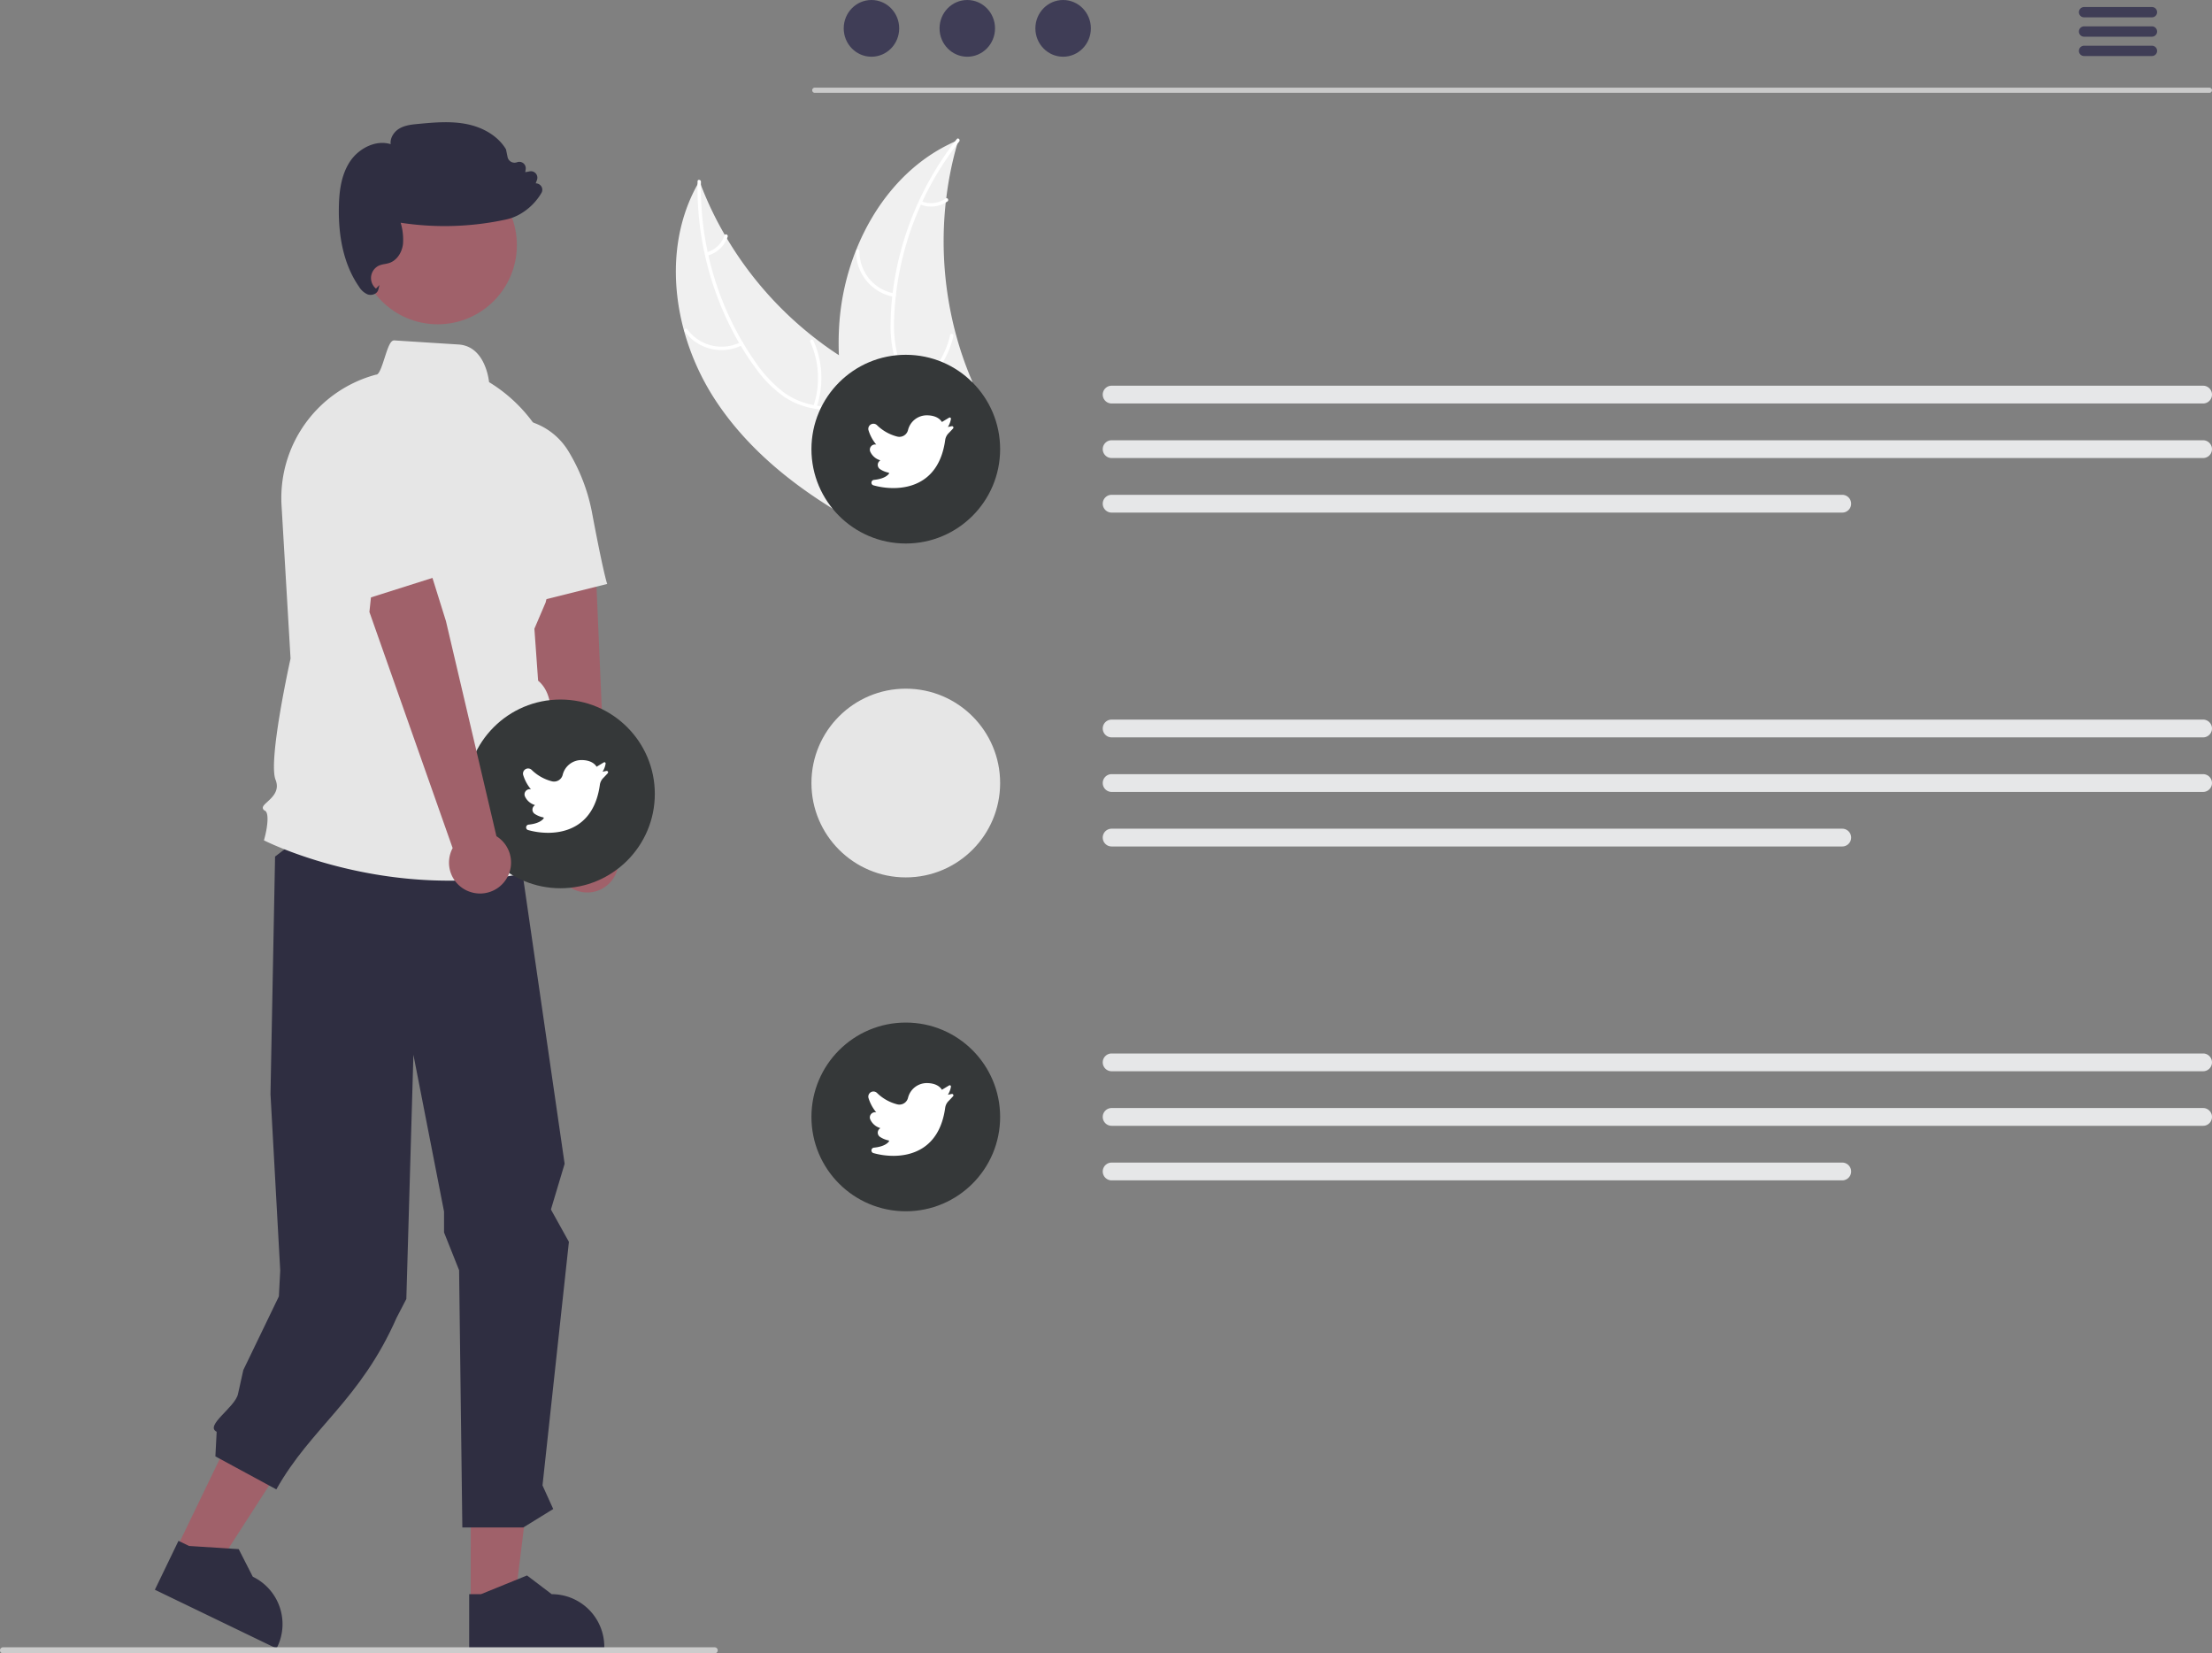 <svg xmlns="http://www.w3.org/2000/svg" data-name="Layer 1" width="871.178" height="651.082" viewBox="0 0 871.178 651.082" xmlns:xlink="http://www.w3.org/1999/xlink"><rect x="0" y="0" width="871.178" height="651.082" fill="#808080" stroke="none"/><polygon points="69.394 610.045 84.978 617.567 121.409 561.037 98.408 549.935 69.394 610.045" fill="#a0616a"/><path d="M225.408,750.496l47.922,23.132.293-.606a20.713,20.713,0,0,0-9.648-27.656l-.001-.001-5.548-10.867-19.538-1.243-4.183-2.019Z" transform="translate(-164.411 -124.459)" fill="#2f2e41"/><polygon points="185.394 631.117 202.698 631.116 210.93 564.37 185.39 564.371 185.394 631.117" fill="#a0616a"/><path d="M349.196,773.628l53.213-.002v-.673a20.713,20.713,0,0,0-20.712-20.712h-.001l-9.72-7.374-18.135,7.375-4.645 0Z" transform="translate(-164.411 -124.459)" fill="#2f2e41"/><path d="M366.955,446.019,386.784,582.761l-5.396,17.993,7.081,12.743-10.399,95.912,4.221,9.293-11.794,7.274h-23.999L345.224,624.66l-5.928-14.875v-8.198l-12.068-61.779L324.445,635.982l-3.853,7.432c-14.351,32.561-33.684,43.222-47.351,67.561l-24-13,.503-9.695c-4.821-2.441,7.239-9.576,8.398-14.854l2.099-9.451,14-29,.534-10.213-3.832-69.462,1.803-93.539,31.481-24.073Z" transform="translate(-164.411 -124.459)" fill="#2f2e41"/><path d="M433.829,254.781a96.901,96.901,0,0,0,12.51,27.53c12.48,18.87,30.34,33.3,49.97,44.85,1.36.81,2.74,1.6,4.12,2.38h13.77l.48-1.1v-.01l.56-1.27.07-.15.03.15.55,2.38h6.76c.56-.79,1.11-1.58,1.65-2.38.79-1.17,1.55-2.35,2.27-3.55a57.635,57.635,0,0,0,3.4-6.52c.12-.25.22-.5.32-.75l-.45-.49,1.87-8.18-3.76-.62,4.12-12.71c-.15-.47-.32-.94-.5-1.41-2.31-5.85-6.65-10.22-11.8-13.89-5.3-3.79-11.47-6.83-17.14-9.99-2.66-1.49-5.28-3.06-7.83-4.72v-.01q-4.89-3.165-9.49-6.77a1.426,1.426,0,0,1-.15-.11,1.069,1.069,0,0,1-.12-.1,140.902,140.902,0,0,1-34.31-38.93.01.01,0,0,1-.01-.01c-.3-.48-.58-.96-.86-1.45v-.01a136.256,136.256,0,0,1-9.41-19.65v-.01c-.2-.5-.38-1-.57-1.5q-.39.66-.75,1.32a.01.01,0,0,0-.01.01C429.419,214.461,428.499,235.361,433.829,254.781Z" transform="translate(-164.411 -124.459)" fill="#f0f0f0"/><path d="M439.12,197.111a121.365,121.365,0,0,0,2.87,27.54,118.54,118.54,0,0,0,3.36,12.24,121.346,121.346,0,0,0,10.13,22.6c.23.39.45.77.69,1.15v.01a102.346,102.346,0,0,0,5.75,8.66,47.722,47.722,0,0,0,11.4,11.46,30.089,30.089,0,0,0,11.98,4.63c.8.15,1.62.26,2.45.36,3.31.39,6.73.54,10.01,1.24a21.849,21.849,0,0,1,4.82,1.55c5.28,2.45,8.25,7.58,9.55,13.06.23.96.41,1.93.55,2.9,1.09,7.45-.11,15.19.51,22.65.07.79.16,1.59.27,2.38h.74l.48-1.1v-.01c-.05-.42-.09-.84-.13-1.27a96.292,96.292,0,0,1-.09-11.01c.04-1.65.07-3.31.05-4.97-.02-1.33-.07-2.66-.17-3.98v-.01c-.07-.82-.15-1.63-.26-2.44a31.587,31.587,0,0,0-1.82-7.25,18.152,18.152,0,0,0-10.32-10.68,26.992,26.992,0,0,0-4.47-1.25c-3.35-.64-6.81-.8-10.18-1.22-.36-.04-.72-.09-1.07-.15-.45-.07-.89-.15-1.33-.23a28.666,28.666,0,0,1-12.16-5.27,51.903,51.903,0,0,1-10.98-11.92c-1.64-2.35-3.2-4.75-4.65-7.22a.01.01,0,0,0-.01-.01c-.07-.12-.14-.23-.21-.35l-.01-.02a119.571,119.571,0,0,1-13.46-34.17c-.09-.44-.19-.88-.29-1.32a120.888,120.888,0,0,1-2.67-26.4v-.01c0-.42.01-.83.02-1.25.02-.86-1.31-1.05-1.33-.19-.01.42-.02.84-.01,1.26A.01.01,0,0,0,439.12,197.111Z" transform="translate(-164.411 -124.459)" fill="#fff"/><path d="M456.74,260.37a18.018,18.018,0,0,1-22.694-5.416c-.509-.699.554-1.523,1.064-.822a16.684,16.684,0,0,0,21.121,4.995c.769-.395,1.275.85.51,1.244Z" transform="translate(-164.411 -124.459)" fill="#fff"/><path d="M484.761,284.369a34.728,34.728,0,0,0-1.23-25.279c-.355-.79.889-1.299,1.244-.51A36.123,36.123,0,0,1,486.001,284.888c-.279.821-1.517.297-1.24-.519Z" transform="translate(-164.411 -124.459)" fill="#fff"/><path d="M442.733,223.814a10.199,10.199,0,0,0,7.022-6.659c.268-.824,1.506-.3,1.24.519a11.429,11.429,0,0,1-7.752,7.384.695.695,0,0,1-.877-.367.675.675,0,0,1,.367-.877Z" transform="translate(-164.411 -124.459)" fill="#fff"/><path d="M494.799,264.321v.01a131.246,131.246,0,0,0,2.67,21.24v.01c.08.48.19.95.29,1.42a184.496,184.496,0,0,0,10.11,31.61q1.785,4.32,3.74,8.55c.36.8.73,1.59,1.11,2.38h1.48l.48-1.1v-.01l.56-1.27.07-.15.03.15.55,2.38h14.3l2.78-2.38,4.05-3.47-5.66-6.18-.93-1.02-.14-.15-.45-.49,1.87-8.18-3.76-.62,4.12-12.71,1.95-6.01.49-1.51,2.85-8.79,8.6,1.61,1.4-4.9a135.99,135.99,0,0,1-6.42-18.41c-.01-.05-.03-.09-.04-.14a141.583,141.583,0,0,1-4.02-51.96v-.01c.06-.56.13-1.13.21-1.68v-.02a133.631,133.631,0,0,1,4.32-21.34c.14-.53.3-1.05.45-1.57-.46.2-.91.39-1.37.59l-.01.01h-.02c-.73.32-1.46.66-2.17,1.02-17.06,8.29-29.61,23.85-36.74,41.79-.02.05-.04.09-.06.14a96.394,96.394,0,0,0-6.57,29.43A114.868,114.868,0,0,0,494.799,264.321Z" transform="translate(-164.411 -124.459)" fill="#f0f0f0"/><path d="M520.749,329.541h1.58c.5-.81,1.04-1.6,1.58-2.38q1.29-1.815,2.66-3.55c.79-1,1.58-1.99,2.37-2.98.82-1.03,1.63-2.06,2.42-3.12l-.93-1.02c-.15.2-.3.4-.46.6-2.56,3.37-5.33,6.61-7.7,10.07C521.739,327.941,521.229,328.731,520.749,329.541Z" transform="translate(-164.411 -124.459)" fill="#fff"/><path d="M542.191,180.17c-.26.33-.53.67-.78,1.01q-2.925,3.795-5.53,7.83a117.99,117.99,0,0,0-8.22,14.85c-.19.4-.38.81-.56,1.22a119.264,119.264,0,0,0-9.84,35.44c-.02.12-.03.23-.04.35q-.495,4.29-.64,8.61a51.783,51.783,0,0,0,1.59,16.12c.2.69.42,1.37.66,2.03a27.346,27.346,0,0,0,2.25,4.65,27.923,27.923,0,0,0,2.14,3.09c.47.6.96,1.19,1.48,1.76.3.33.61.66.92.99.26.25.51.51.77.76,2.7,2.62,5.68,5.05,8.12,7.94l-.49,1.51c-2.35-2.98-5.38-5.45-8.11-8.05a37.897,37.897,0,0,1-4.66-5.28c-.18-.26-.37-.52-.54-.79a26.749,26.749,0,0,1-2.39-4.29c-.34-.75-.65-1.52-.93-2.32a47.892,47.892,0,0,1-2.2-16,103.415,103.415,0,0,1,.62-10.39c.04-.45.09-.89.15-1.34a121.639,121.639,0,0,1,5.52-24.14,122.661,122.661,0,0,1,13.76-28.18q2.475-3.765,5.25-7.35c.24-.33.49-.65.75-.98C541.771,178.54,542.721,179.49,542.191,180.17Z" transform="translate(-164.411 -124.459)" fill="#fff"/><path d="M516.437,241.336A18.018,18.018,0,0,1,501.578,223.348a.673.673,0,0,1,1.344-.016,16.684,16.684,0,0,0,13.857,16.704c.852.147.506,1.447-.341,1.3Z" transform="translate(-164.411 -124.459)" fill="#fff"/><path d="M524.361,277.369a34.728,34.728,0,0,0,14.238-20.924c.192-.844,1.492-.502,1.3.341a36.123,36.123,0,0,1-14.86,21.743c-.716.487-1.39-.676-.678-1.161Z" transform="translate(-164.411 -124.459)" fill="#fff"/><path d="M527.263,203.715a10.199,10.199,0,0,0,9.616-1.089c.71-.496,1.383.668.678,1.161a11.429,11.429,0,0,1-10.636,1.228.695.695,0,0,1-.479-.821.675.675,0,0,1,.821-.479Z" transform="translate(-164.411 -124.459)" fill="#fff"/><circle cx="356.736" cy="176.874" r="37.158" fill="#353839" style="isolation:isolate"/><path d="M516.286,316.659a29.295,29.295,0,0,1-7.871-1.08,1.063,1.063,0,0,1-.784-1.142,1.083,1.083,0,0,1,.994-1.004c3.84-.386,5.333-1.687,5.882-2.428a.273.273,0,0,0,.038-.262.25.25,0,0,0-.187-.16,9.293,9.293,0,0,1-3.383-1.401,2.008,2.008,0,0,1-.001-3.302c.052-.035.063-.065.057-.104a.123.123,0,0,0-.08-.101,6.192,6.192,0,0,1-3.775-3.316,2.005,2.005,0,0,1,.279-2.117,2.048,2.048,0,0,1,2.067-.706,16.243,16.243,0,0,1-3.076-5.715,2.019,2.019,0,0,1,3.366-1.928,17.581,17.581,0,0,0,8.021,4.498,3.499,3.499,0,0,0,4.191-2.57,7.621,7.621,0,0,1,7.352-5.813c4.029,0,5.541,1.853,5.998,2.633l2.844-1.708a.472.472,0,0,1,.708.494,8.173,8.173,0,0,1-1.202,3.172l1.526-.305a.55.55,0,0,1,.515.909H539.765c-.48.526-1.18,1.282-1.79,1.895a4.695,4.695,0,0,0-1.317,2.69C534.373,314.207,522.914,316.659,516.286,316.659Z" transform="translate(-164.411 -124.459)" fill="#fff" style="isolation:isolate"/><path d="M1032.081,283.35H602.219a3.5,3.5,0,0,1,0-7h429.862a3.5,3.5,0,0,1,0,7Z" transform="translate(-164.411 -124.459)" fill="#e6e7e8"/><path d="M1032.081,304.833H602.219a3.5,3.5,0,0,1,0-7h429.862a3.5,3.5,0,0,1,0,7Z" transform="translate(-164.411 -124.459)" fill="#e6e7e8"/><path d="M889.965,326.316H602.219a3.5,3.5,0,0,1,0-7H889.965a3.5,3.5,0,0,1,0,7Z" transform="translate(-164.411 -124.459)" fill="#e6e7e8"/><circle cx="356.736" cy="308.356" r="37.158" fill="#e6e6e6" style="isolation:isolate"/><path d="M1032.081,414.832H602.219a3.5,3.5,0,0,1,0-7h429.862a3.5,3.5,0,0,1,0,7Z" transform="translate(-164.411 -124.459)" fill="#e6e7e8"/><path d="M1032.081,436.316H602.219a3.5,3.5,0,0,1,0-7h429.862a3.5,3.5,0,0,1,0,7Z" transform="translate(-164.411 -124.459)" fill="#e6e7e8"/><path d="M889.965,457.798H602.219a3.5,3.5,0,0,1,0-7H889.965a3.5,3.5,0,0,1,0,7Z" transform="translate(-164.411 -124.459)" fill="#e6e7e8"/><circle cx="356.736" cy="439.839" r="37.158" fill="#353839" style="isolation:isolate"/><path d="M516.286,579.623a29.295,29.295,0,0,1-7.871-1.08,1.063,1.063,0,0,1-.784-1.142,1.083,1.083,0,0,1,.994-1.004c3.84-.386,5.333-1.687,5.882-2.428a.273.273,0,0,0,.038-.262.25.25,0,0,0-.187-.16,9.293,9.293,0,0,1-3.383-1.401,2.008,2.008,0,0,1-.001-3.302c.052-.035.063-.065.057-.104a.123.123,0,0,0-.08-.101,6.192,6.192,0,0,1-3.775-3.316,2.005,2.005,0,0,1,.279-2.117,2.048,2.048,0,0,1,2.067-.706,16.243,16.243,0,0,1-3.076-5.715,2.019,2.019,0,0,1,3.366-1.928,17.581,17.581,0,0,0,8.021,4.498,3.499,3.499,0,0,0,4.191-2.57,7.621,7.621,0,0,1,7.352-5.813c4.029,0,5.541,1.853,5.998,2.633l2.844-1.708a.472.472,0,0,1,.708.494,8.173,8.173,0,0,1-1.202,3.172l1.526-.305a.55.55,0,0,1,.515.909H539.765c-.48.526-1.18,1.282-1.79,1.895a4.695,4.695,0,0,0-1.317,2.69C534.373,577.172,522.914,579.623,516.286,579.623Z" transform="translate(-164.411 -124.459)" fill="#fff" style="isolation:isolate"/><path d="M1032.081,546.314H602.219a3.5,3.5,0,1,1,0-7h429.862a3.5,3.5,0,0,1,0,7Z" transform="translate(-164.411 -124.459)" fill="#e6e7e8"/><path d="M1032.081,567.798H602.219a3.5,3.5,0,0,1,0-7h429.862a3.5,3.5,0,0,1,0,7Z" transform="translate(-164.411 -124.459)" fill="#e6e7e8"/><path d="M889.965,589.281H602.219a3.5,3.5,0,0,1,0-7H889.965a3.5,3.5,0,0,1,0,7Z" transform="translate(-164.411 -124.459)" fill="#e6e7e8"/><path d="M403.594,473.03a12.139,12.139,0,0,0,.017-18.614l-4.249-98.502-14.578-27.482-15.636-3.047,3.596,45.159,13.115,85.963a12.205,12.205,0,0,0,17.736,16.522Z" transform="translate(-164.411 -124.459)" fill="#a0616a"/><circle cx="172.386" cy="96.521" r="31.18" fill="#a0616a"/><path d="M341.087,471.254c-41.105.001-71.94-15.481-72.362-15.697l-.365-.188.112-.395c1.104-3.865,2.149-10.348.257-11.293a1.296,1.296,0,0,1-.806-.952c-.108-.777.669-1.487,1.746-2.47,2.09-1.909,4.952-4.522,3.273-8.718-2.959-7.398,5.362-45.308,5.9-47.738l-3.554-60.429a50.268,50.268,0,0,1,37.171-51.372l.079-.021.082.005c1.156.065,2.379-3.86,3.308-6.732,1.371-4.245,2.276-6.854,3.821-6.743,11.957.771,19.924,1.275,25.233,1.605,10.066.625,11.83,12.869,12.047,14.824a60.229,60.229,0,0,1,27.301,65.17l-5.017,21.574-4.434,10.366,1.461,20.45c6.877,5.718,4.906,17.416,4.515,19.393,6.553,6.779,2.529,14.757,1.553,16.446a15.976,15.976,0,0,1,2.881,14.896l6.035,19.614-.455.159A150.646,150.646,0,0,1,341.087,471.254Z" transform="translate(-164.411 -124.459)" fill="#e6e6e6"/><path d="M367.018,363.546l-19.587-37.666,13.543-36.115.286-.046a26.512,26.512,0,0,1,27.031,12.446,72.593,72.593,0,0,1,9.174,23.585c4.385,23.386,5.908,28.105,5.923,28.15l.169.512Z" transform="translate(-164.411 -124.459)" fill="#e6e6e6"/><circle cx="220.737" cy="312.63" r="37.158" fill="#353839" style="isolation:isolate"/><path d="M380.286,452.415a29.296,29.296,0,0,1-7.871-1.08,1.063,1.063,0,0,1-.784-1.142,1.083,1.083,0,0,1,.994-1.004c3.84-.386,5.333-1.687,5.882-2.428a.273.273,0,0,0,.038-.262.25.25,0,0,0-.187-.16,9.293,9.293,0,0,1-3.383-1.401,2.008,2.008,0,0,1-.001-3.302c.052-.035.063-.065.057-.104a.123.123,0,0,0-.08-.101,6.192,6.192,0,0,1-3.775-3.316,2.005,2.005,0,0,1,.279-2.117,2.048,2.048,0,0,1,2.067-.706,16.243,16.243,0,0,1-3.076-5.715,2.019,2.019,0,0,1,3.366-1.928,17.581,17.581,0,0,0,8.021,4.498,3.499,3.499,0,0,0,4.191-2.57,7.621,7.621,0,0,1,7.352-5.813c4.029,0,5.541,1.853,5.998,2.633l2.844-1.708a.472.472,0,0,1,.708.494,8.173,8.173,0,0,1-1.202,3.172l1.526-.305a.55.55,0,0,1,.515.909h-0c-.48.526-1.18,1.282-1.79,1.895a4.695,4.695,0,0,0-1.317,2.69C398.373,449.963,386.914,452.415,380.286,452.415Z" transform="translate(-164.411 -124.459)" fill="#fff" style="isolation:isolate"/><path d="M349.635,475.7a12.139,12.139,0,0,1-6.955-17.265l-32.778-92.986,3.282-30.936,13.373-8.656,13.499,43.244L359.933,453.757a12.205,12.205,0,0,1-10.298,21.943Z" transform="translate(-164.411 -124.459)" fill="#a0616a"/><polygon points="127.829 177.516 158.829 165.516 176.829 225.516 135.282 238.681 127.829 177.516" fill="#e6e6e6"/><path d="M310.359,240.579a3.511,3.511,0,0,1-1.132-.183,7.421,7.421,0,0,1-3.422-3.042c-5.526-7.948-8.195-18.545-7.93-31.498.112-5.479.732-12.485,4.569-18.07,3.227-4.696,9.755-8.422,15.838-6.552-.332-2.443,1.32-4.87,3.281-6.071,2.304-1.411,5.078-1.671,7.525-1.901,6.179-.579,12.566-1.178,18.822.008,7.015,1.331,12.751,4.946,15.737,9.92l.061.156.607,2.947a2.799,2.799,0,0,0,3.727,2.056,2.539,2.539,0,0,1,3.408,2.741l-.169,1.172,1.765-.33a2.541,2.541,0,0,1,2.849,3.377l-.499,1.348a2.672,2.672,0,0,1,1.943.855,2.456,2.456,0,0,1,.333,2.894,23.014,23.014,0,0,1-8.129,8.179,19.213,19.213,0,0,1-5.941,2.336,114.102,114.102,0,0,1-41.394,1.245,23.337,23.337,0,0,1,.925,8.379c-.44,3.534-2.515,6.45-5.286,7.429a12.764,12.764,0,0,1-1.932.466,11.325,11.325,0,0,0-1.844.448,5.397,5.397,0,0,0-1.58,9.224l1.366-1.424-.444,1.81a2.597,2.597,0,0,1-1.324,1.649A3.639,3.639,0,0,1,310.359,240.579Z" transform="translate(-164.411 -124.459)" fill="#2f2e41"/><path d="M447.081,774.351a1.186,1.186,0,0,1-1.19,1.19h-280.29a1.19,1.19,0,0,1,0-2.38h280.29A1.187,1.187,0,0,1,447.081,774.351Z" transform="translate(-164.411 -124.459)" fill="#ccc"/><path d="M1034.596,161.012H485.272a1.016,1.016,0,0,1,0-2.031h549.323a1.016,1.016,0,0,1,0,2.031Z" transform="translate(-164.411 -124.459)" fill="#cacaca"/><ellipse cx="343.216" cy="11.169" rx="10.925" ry="11.169" fill="#3f3d56"/><ellipse cx="380.958" cy="11.169" rx="10.925" ry="11.169" fill="#3f3d56"/><ellipse cx="418.7" cy="11.169" rx="10.925" ry="11.169" fill="#3f3d56"/><path d="M1011.983,131.291H985.166a2.031,2.031,0,0,1,0-4.061h26.817a2.031,2.031,0,0,1,0,4.061Z" transform="translate(-164.411 -124.459)" fill="#3f3d56"/><path d="M1011.983,138.906H985.166a2.031,2.031,0,0,1,0-4.061h26.817a2.031,2.031,0,0,1,0,4.061Z" transform="translate(-164.411 -124.459)" fill="#3f3d56"/><path d="M1011.983,146.521H985.166a2.031,2.031,0,0,1,0-4.061h26.817a2.031,2.031,0,0,1,0,4.061Z" transform="translate(-164.411 -124.459)" fill="#3f3d56"/></svg>